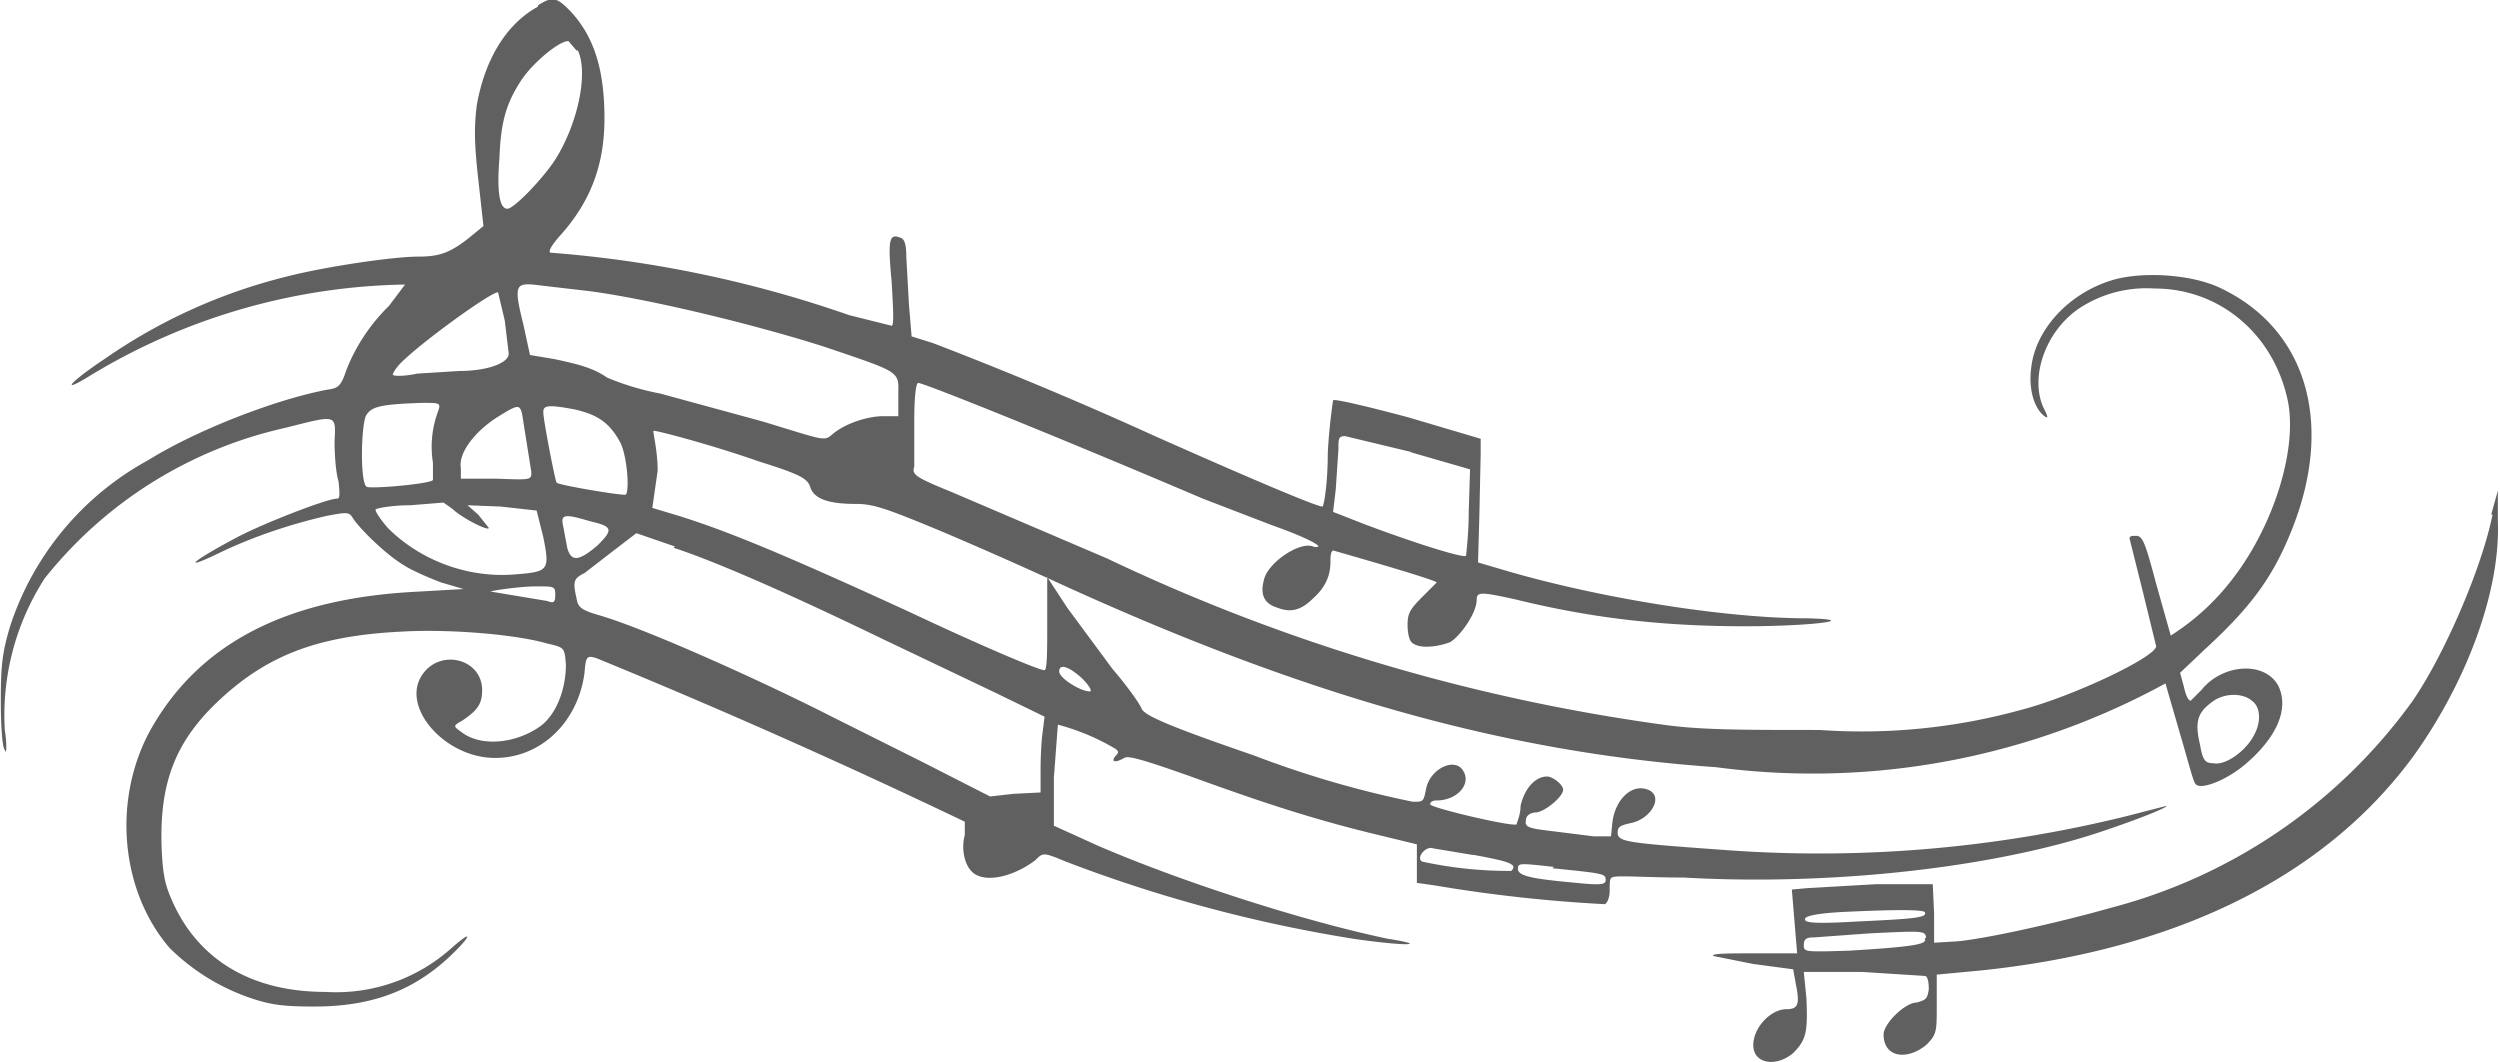 <svg xmlns="http://www.w3.org/2000/svg" width="710.2" height="301.8" viewBox="0 0 187.9 79.9" fill="#606060">
<path d="M40.4.5c-2.4 1.3-4 4-4.6 7.4-.2 1.6-.2 2.8.1 5.5l.4 3.6-1.1.9c-1.4 1.1-2.2 1.4-3.8 1.4-2 0-7.2.8-9.9 1.5A41.3 41.3 0 007.8 27c-2.7 1.8-3.4 2.7-1 1.2a47.1 47.1 0 0123.6-6.8l-1.2 1.6a13.8 13.8 0 00-3.2 4.8c-.4 1.2-.6 1.4-1.4 1.5-3.8.7-9.8 3-13.5 5.3A22 22 0 00.7 47.1c-.6 2-.7 3-.7 5.6 0 1.8.1 3.5.3 3.7.1.4.2-.2 0-1.5a19 19 0 013-11.4 32 32 0 0118-11.3c4-1 3.9-1.1 3.8 1 0 1 .1 2.4.3 3 .1 1 .1 1.3-.1 1.3-.8 0-5.9 2-7.7 3-3.2 1.7-4.1 2.5-1.2 1.1 2.7-1.3 5.5-2.2 8.1-2.8 1.6-.3 1.7-.3 2 .2.6.9 2.6 2.8 3.8 3.5.6.4 2 1 2.8 1.3l1.7.5-3.5.2c-10 .5-16.5 4-20.1 10.5-2.8 5.2-2.2 12 1.5 16.3a16 16 0 006.2 3.8c1.5.5 2.5.6 4.7.6 4.3 0 7.4-1.2 10.1-3.7 1.7-1.6 1.9-2.2.2-.7a13 13 0 01-9.5 3.3C19 74.6 15 72.3 13 68c-.6-1.3-.8-2-.9-4.1-.2-5 1-8.2 4.5-11.4 3.6-3.3 7.4-4.7 13.6-5 3.5-.2 8.5.2 10.9.9 1.3.3 1.3.3 1.4 1.6 0 1.8-.7 3.7-1.9 4.6-1.8 1.3-4.4 1.6-5.9.5-.7-.5-.7-.5 0-.9 1.2-.8 1.5-1.3 1.5-2.3 0-2.4-3.3-3.2-4.6-1-1.4 2.4 1.8 6 5.4 6.1 3.5.1 6.4-2.6 6.9-6.4.1-1.3.2-1.3.9-1.1a526 526 0 0127.7 12.3v1c-.3 1.1 0 2.4.7 2.9 1 .7 3 .2 4.6-1 .6-.6.6-.6 2.3.1a108 108 0 0021.6 5.8c4.1.6 5.8.5 2.6 0-6.2-1.3-15.3-4.2-21.8-7l-3.3-1.5v-3.6l.3-4a17 17 0 014.3 1.8c.3.2.3.3 0 .6-.3.4 0 .5.7.1.3-.2 1.6.2 5 1.4 5.5 2 9.2 3.2 13.7 4.3l3.3.8v2.9l1.4.2a111 111 0 0012.7 1.4c.2 0 .4-.5.4-1 0-.6 0-1 .2-1 .1-.2 2.5 0 5.4 0 10.5.6 22.3-.6 30.6-3.2 2.5-.8 5.7-2 5.7-2.2l-3.1.8a96.4 96.4 0 01-30.5 2.5c-7-.5-7.6-.6-7.7-1.2 0-.5.1-.6 1-.8 1.5-.3 2.5-2 1.3-2.5s-2.5.7-2.7 2.5l-.1 1h-1.3l-3.2-.4c-1.7-.2-2-.3-1.9-.8 0-.4.4-.6.8-.6.7-.1 2-1.2 2-1.7 0-.4-.8-1-1.2-1-.9 0-1.7.9-2 2.2 0 .7-.3 1.3-.3 1.4-.3.2-6.3-1.2-6.5-1.5 0-.2.2-.3.5-.3 1.5 0 2.6-1.2 2-2.2-.6-1.1-2.5-.2-2.8 1.3-.2 1-.2 1-1 1a76 76 0 01-12-3.5c-6.4-2.2-8.2-3-8.4-3.5-.1-.3-1-1.6-2.2-3l-3.4-4.6-1.5-2.3V47c0 1.8 0 3.4-.2 3.4-.2.1-4.7-1.8-10-4.3-10-4.6-14-6.2-17.5-7.3l-2-.6.4-2.8c0-1.6-.4-3-.3-3 .4 0 4.8 1.2 7.9 2.3 3.2 1 3.7 1.3 3.9 2 .3.8 1.3 1.2 3.4 1.2 1.3 0 2.2.3 6.3 2a329 329 0 018.4 3.7c18.9 8.7 34.2 13 50 14.1a55.3 55.3 0 0033.8-6.3l1.1 3.8c.6 2 1 3.7 1.2 3.8.4.4 2.3-.3 3.8-1.6 2.3-2 3.2-4.1 2.4-5.8-1-1.9-4.2-1.7-5.8.3l-.8.8c-.2 0-.4-.5-.5-1l-.3-1.1 1.9-1.8c3.6-3.3 5.2-5.6 6.6-9.2 3.1-8 .9-15-5.6-18-2.2-1-5.9-1.2-8.1-.5-3.2 1-5.7 3.7-6 6.6-.2 1.5.2 3 1 3.6.3.2.3.1-.1-.7-1-2.3.2-5.7 2.7-7.4a9.2 9.2 0 015.7-1.5c4.7 0 8.7 3.2 9.9 8 1 3.7-.9 9.8-4.1 13.9a17.9 17.9 0 01-4.6 4.2l-1.1-3.9c-.8-3-1-3.6-1.5-3.6-.3 0-.5 0-.5.2l1 4 1 4.1c0 .8-6.3 3.8-10.2 4.8a45 45 0 01-15.1 1.5c-5.9 0-9 0-11.8-.4A142.1 142.1 0 0183.2 42l-11.7-5c-2.7-1.1-3-1.3-2.8-1.9v-3.5c0-1.5.1-2.8.3-2.8.4 0 9.9 3.8 21.4 8.7l5.2 2c2 .7 3.5 1.4 3.5 1.6 0 0-.2.1-.4 0-1-.4-3.4 1.2-3.7 2.5-.3 1.1 0 1.8 1 2.1 1 .4 1.8.2 2.7-.7.9-.8 1.3-1.7 1.3-2.7 0-.4 0-.8.2-.9 0 0 7.4 2.1 7.8 2.4l-1 1c-1 1-1.2 1.3-1.2 2.2 0 .5.1 1.1.3 1.3.5.5 1.8.4 2.9 0 .8-.5 2-2.2 2-3.2 0-.6.3-.6 3 0 5.7 1.4 11 2 17.2 2 5 0 8.9-.5 4.6-.6-6.3 0-16-1.6-23-3.7l-1.7-.5.1-3.5.1-4.7V33l-5.4-1.6c-3-.8-5.5-1.4-5.7-1.3 0 0-.3 1.9-.4 4 0 2.3-.3 4-.4 4-.4 0-4.5-1.7-12.6-5.3a300 300 0 00-16.7-7l-1.6-.5-.2-2.4-.2-3.6c0-.8-.1-1.3-.4-1.4-.9-.4-1 .1-.7 3.3.1 1.8.2 3.3 0 3.3l-3.2-.8A88.7 88.7 0 0041.3 19c-.1-.2.2-.6.6-1.1 2.4-2.6 3.5-5.4 3.5-9 0-3.7-.8-6.2-2.6-8.1-1-1-1.3-1.1-2.4-.4m3 3.4c.8 1.7 0 5.5-1.7 8.2-.9 1.4-3.1 3.7-3.6 3.7-.6 0-.8-1.3-.6-3.8.1-2.7.5-4.1 1.6-5.8.9-1.4 3-3.1 3.6-3l.6.7m1 18.1c4.5.6 12.4 2.5 17.7 4.2 5.9 2 5.5 1.8 5.5 3.7v1.5h-1.1c-1.3 0-3 .6-3.9 1.4-.6.5-.6.4-5.2-1l-7.7-2.1a20 20 0 01-4-1.2c-1-.7-2.1-1-4-1.4l-1.8-.3-.5-2.3c-.7-2.8-.6-3.1.7-3l4.3.5m-6.4 2.2l.3 2.5c0 .7-1.6 1.3-3.7 1.3l-3.2.2c-.9.2-1.7.2-1.8.1-.1 0 .2-.6.9-1.2 1.7-1.6 6.7-5.2 7-5l.5 2.1m-5 6.8a7.6 7.6 0 00-.4 3.9v1.3c-.2.3-4.8.7-5 .5-.5-.4-.4-4.8 0-5.4.4-.6 1-.8 4.2-.9 1.3 0 1.4 0 1.2.6m6.3.2l.7 4.4c0 .6 0 .6-2.6.5h-2.7v-.8c-.2-1.1 1-2.7 2.7-3.8 1.6-1 1.7-1 1.9-.3m4-.3c1.7.4 2.6 1 3.4 2.5.5 1 .7 3.6.4 3.9-.2.1-5-.7-5.2-.9-.1-.1-1-4.7-1-5.3 0-.5.3-.6 2.4-.2M106 34l4.5 1.3-.1 3.2c0 1.7-.2 3.2-.2 3.3-.2.2-4-1-7.7-2.4l-2.3-.9.2-1.7.2-3c0-.8 0-1 .5-1l5 1.2m81.3 4.7c-.8 4-3.6 10.5-6 14a40.6 40.6 0 01-22.8 15.6c-3.5 1-9.2 2.3-11.5 2.5l-1.7.1v-2.2l-.1-2.2H141l-5.2.3-1.1.1.2 2.4.2 2.4h-3.3c-1.8 0-3.2 0-3 .2l3 .6 3 .4.2 1.1c.3 1.5.2 1.9-.7 1.9-1.2 0-2.5 1.4-2.5 2.7 0 1.4 1.7 1.7 3 .6 1-1 1.1-1.6 1-4.1l-.2-2h4.4l4.7.3c.2 0 .3.4.3 1-.1.7-.2.8-.9 1-.9 0-2.5 1.6-2.5 2.4 0 1.7 1.7 2 3.2.8.8-.8.8-1 .8-3v-2.3l3.2-.3c14.7-1.5 26-7 32.7-16.2 4-5.6 6.5-12.4 6.3-17.6v-2.3l-.5 1.8m-153.3-.4c.6.6 2.7 1.7 2.7 1.4l-.8-1-.8-.7 2.5.1 2.7.3.5 2c.5 2.5.4 2.6-2.1 2.8-3.5.3-7.1-1-9.6-3.5-.6-.7-1-1.3-.9-1.4.2-.1 1.3-.3 2.6-.3l2.5-.2.7.5m10.3.9c1.7.4 1.8.6.6 1.8-1.4 1.2-2 1.3-2.3.2l-.3-1.6c-.2-.9 0-1 2-.4m6.3 2C54 42.3 60 45 66.2 48l8.6 4.1 3.7 1.8-.2 1.6a31 31 0 00-.1 2.8v1.3l-2 .1-1.8.2-5.1-2.6-6.8-3.4c-5.5-2.8-14-6.6-17.4-7.6-1.4-.4-1.7-.6-1.8-1.3-.3-1.3-.2-1.5.6-1.9l2.2-1.7 1.7-1.3 2.9 1m-9 3.6c0 .6-.1.7-.6.5l-4.2-.7c-.5 0 2-.4 3.4-.4 1.3 0 1.4 0 1.4.6m39.6 6.3c.6.6.8 1 .6 1-.7 0-2.3-1-2.3-1.5 0-.6.7-.4 1.7.5m88 1.7c.7.5.7 1.7.1 2.7-.6 1.1-2.1 2.2-3 2-.6 0-.8-.2-1-1.4-.4-1.7-.2-2.4.9-3.2.9-.7 2.3-.7 3-.1m-58.5 11.6c2.7.5 3.3.7 2.8 1.2a30.6 30.6 0 01-6.7-.7c-.5-.3.3-1.2.8-1l3 .5m6 1c3.9.4 4 .4 4 .9 0 .3-.3.4-2.2.2-3.3-.3-4.3-.5-4.4-1 0-.5 0-.5 2.7-.2m27.9 3.4c.2.4-.6.5-5 .7-3.4.2-4.1.1-4-.2 0-.2.9-.4 2.6-.5 4.1-.2 6.2-.2 6.4 0m0 2c.2.4-.7.6-5.7.9-3.3.1-3.4.1-3.4-.4s.2-.6.8-.6l4.1-.3c4.1-.2 4.2-.2 4.3.3" fill-rule="evenodd"/></svg>